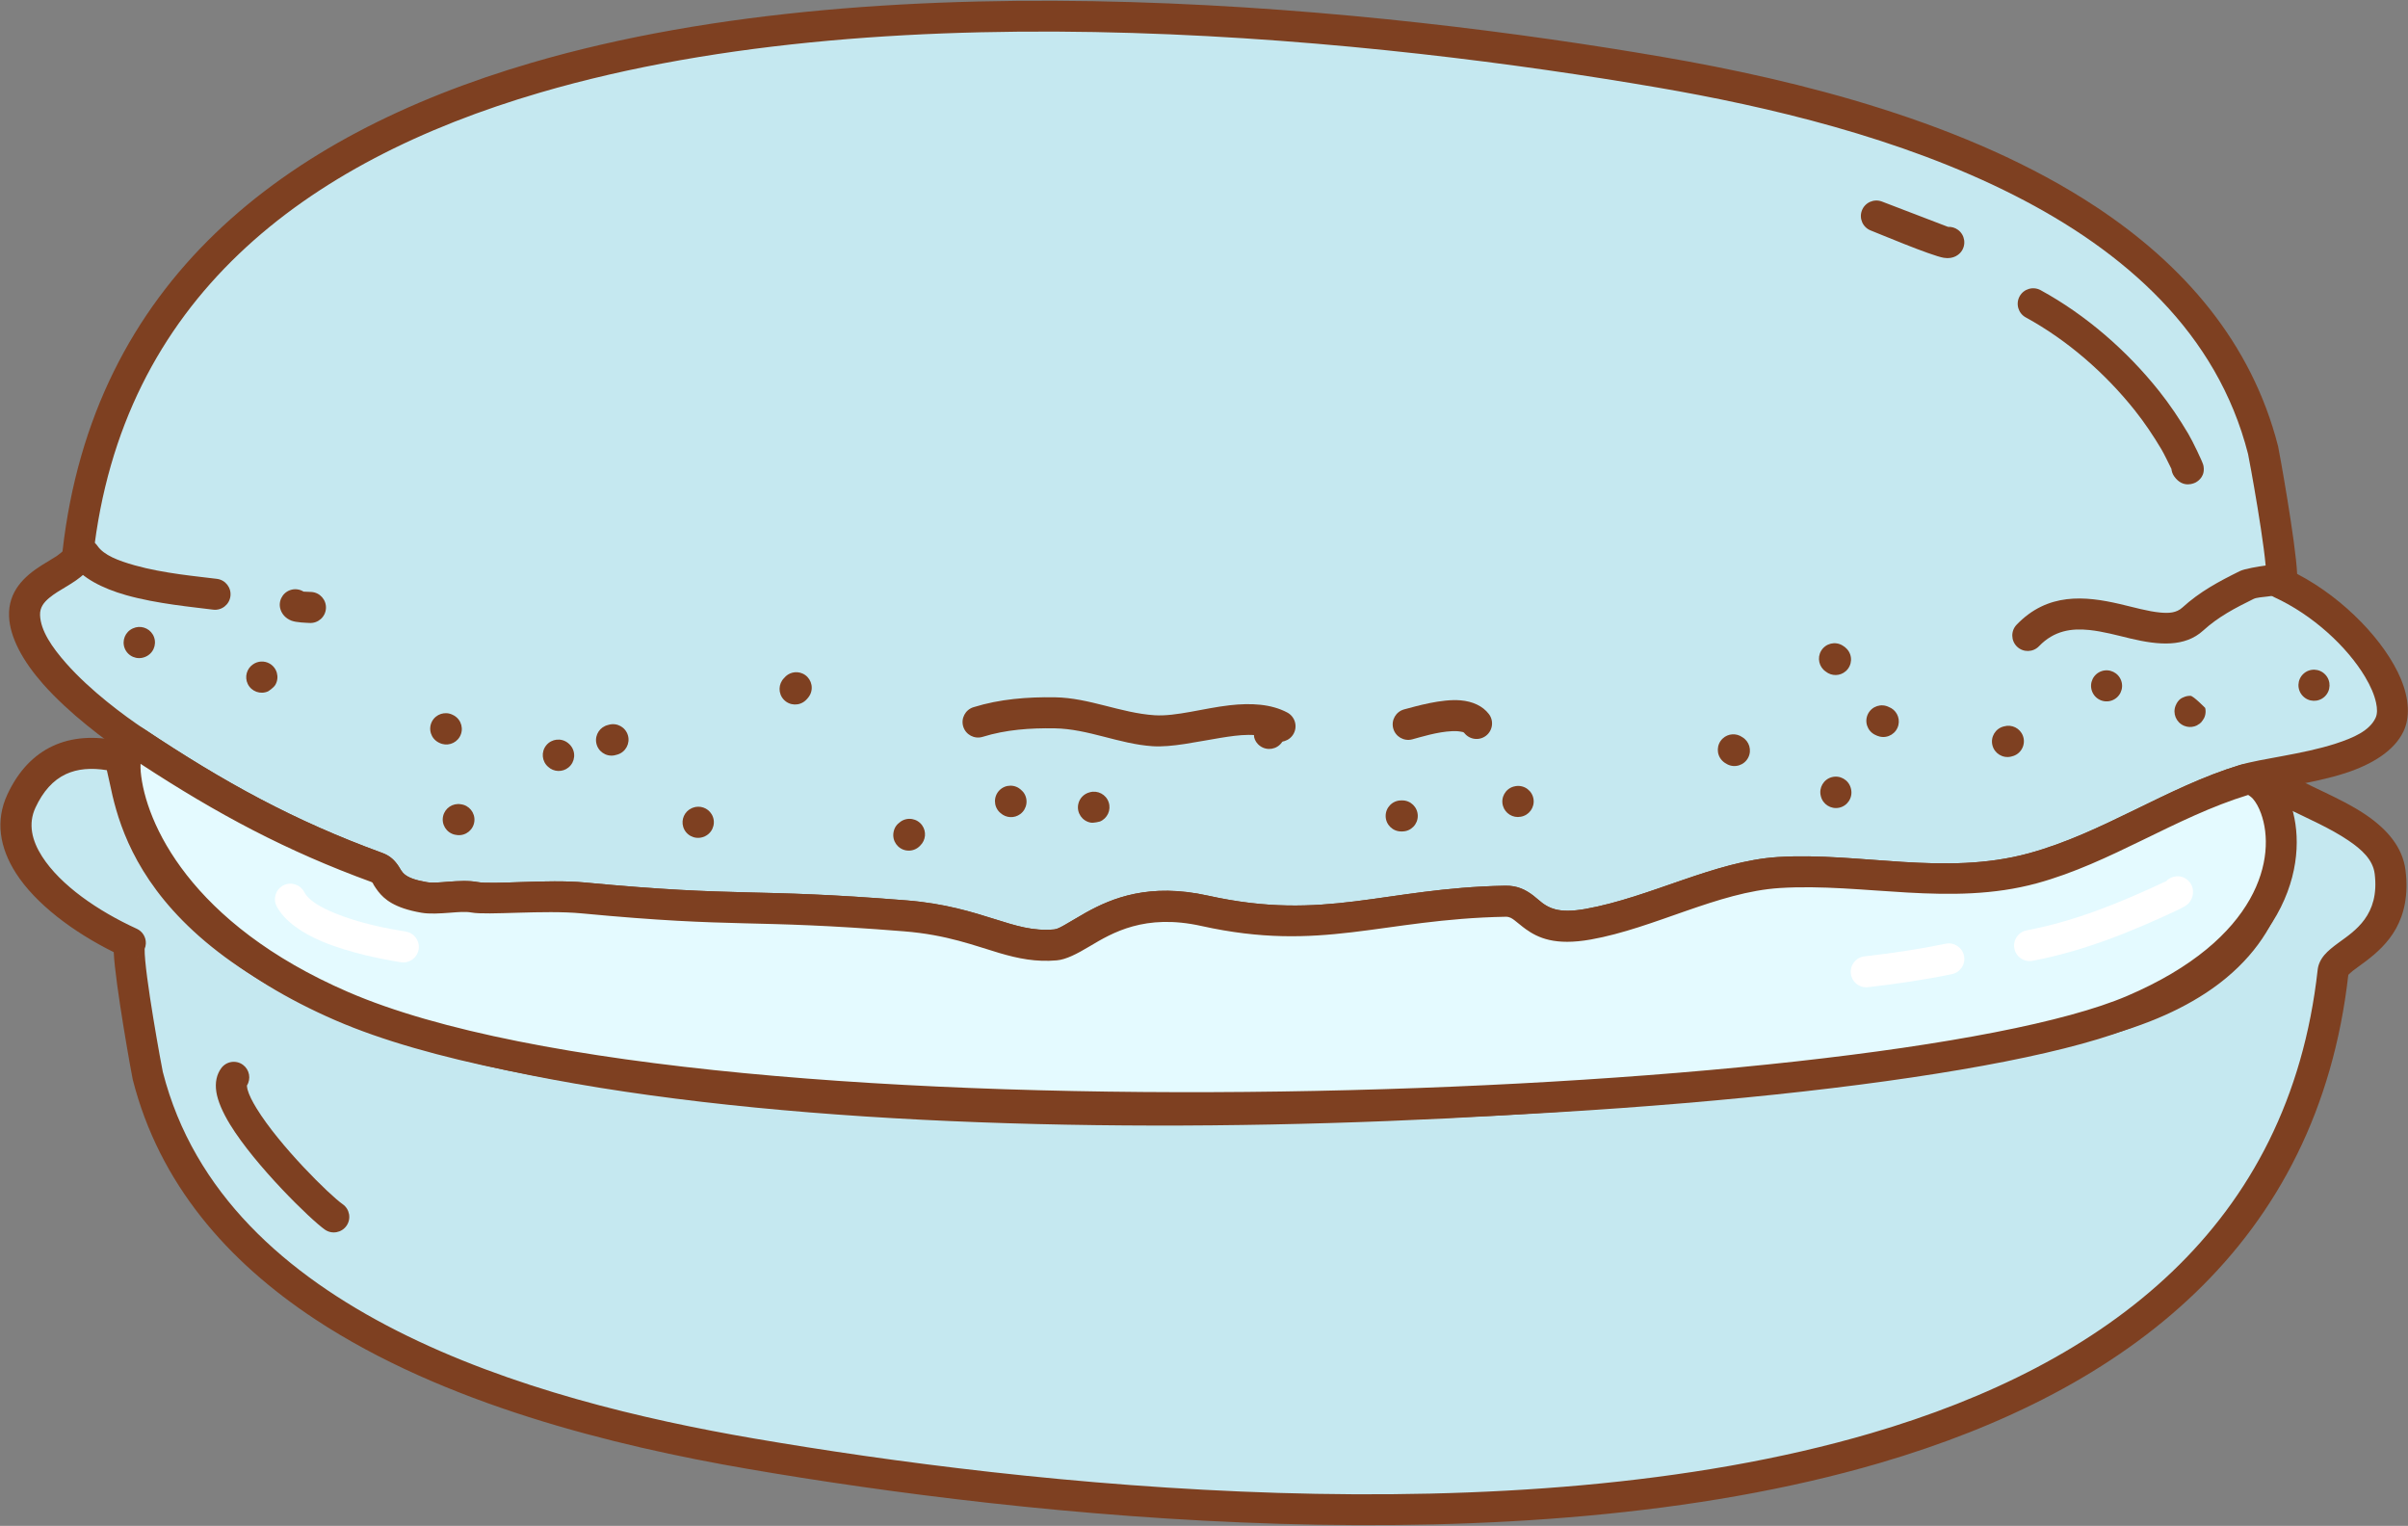 <?xml version="1.0" encoding="UTF-8" standalone="no"?><!DOCTYPE svg PUBLIC "-//W3C//DTD SVG 1.1//EN" "http://www.w3.org/Graphics/SVG/1.1/DTD/svg11.dtd"><svg width="100%" height="100%" viewBox="0 0 2587 1639" version="1.1" xmlns="http://www.w3.org/2000/svg" xmlns:xlink="http://www.w3.org/1999/xlink" xml:space="preserve" xmlns:serif="http://www.serif.com/" style="fill-rule:evenodd;clip-rule:evenodd;stroke-linejoin:round;stroke-miterlimit:2;"><rect x="0" y="0" width="2587" height="1639" fill="#808080" stroke="none"/><g id="Macaron-Blue"><path d="M2450.06,626.232c7.166,-2.443 -17.789,-138.959 -18.739,-142.683c-68.803,-269.836 -408.734,-364.915 -648.033,-406.007c-487.479,-83.709 -1621.13,-189.32 -1699.71,517.908c-2.278,20.503 -58.602,26.53 -57.199,65.815c1.78,49.843 82.909,111.436 118.946,135.46c87.811,58.541 163.963,100.179 259.518,135.025c16.397,5.98 5.488,24.453 50.822,32.235c14.961,2.568 38.379,-3.109 53.919,-0.208c16.763,3.129 77.092,-3.048 116.563,0.687c171.454,16.225 177.946,5.772 346.455,19.287c79.915,6.41 111.093,35.557 161.259,31.201c27.006,-2.346 64.903,-57.807 160.388,-36.622c128.012,28.402 190.684,-7.81 323.069,-10.292c28.736,-0.539 25.669,35.958 88.91,24.698c68.833,-12.256 137.667,-51.324 204.866,-55.524c88.961,-5.56 180.929,20.518 272.835,-4.548c79.519,-21.687 148.564,-71.031 227.362,-95.013c38.64,-11.76 135.095,-15.971 155.803,-59.114c18.055,-37.615 -42.21,-118.111 -117.03,-152.305Z" style="fill:#c5e8f0;"/><path d="M67.158,592.302c-0.981,0.871 -4.031,3.527 -6.332,5.031c-4.866,3.181 -10.544,6.352 -16.148,9.898c-19.039,12.049 -35.904,28.275 -34.962,54.629c0.825,23.118 15.389,48.915 36.422,72.733c28.244,31.981 67.491,61.037 89.935,76c89.001,59.334 166.204,101.497 263.053,136.815c1.546,0.564 1.68,2.007 2.389,3.127c1.414,2.237 2.907,4.58 4.784,6.965c6.476,8.228 17.116,17.861 46.539,22.912c8.623,1.48 19.684,0.811 30.827,-0.037c8.13,-0.619 16.319,-1.434 22.853,-0.214c16.978,3.169 78.077,-2.887 118.052,0.896c171.571,16.235 178.067,5.783 346.692,19.308c46.44,3.724 75.856,15.509 102.478,23.324c20.346,5.972 39.276,9.802 61.556,7.867c10.023,-0.871 21.601,-6.879 35.609,-15.243c23.993,-14.326 59.028,-35.179 119.727,-21.712c129.559,28.745 193.006,-7.387 326.992,-9.9c4.176,-0.078 6.839,1.788 9.525,3.83c3.825,2.908 7.562,6.282 12.003,9.447c13.114,9.349 31.348,18.047 69.991,11.166c68.224,-12.147 136.378,-51.135 202.984,-55.298c90.054,-5.629 183.144,20.271 276.18,-5.102c79.675,-21.73 148.877,-71.119 227.83,-95.149c23.25,-7.076 67.367,-11.451 103.431,-23.145c28.877,-9.364 52.567,-23.914 62.545,-44.701c7.125,-14.845 6.324,-34.85 -2.831,-56.681c-16.346,-38.978 -59.718,-85.669 -111.382,-112.648c-1.443,-33.555 -19.607,-133.751 -20.432,-136.989c-28.582,-112.096 -101.901,-195.395 -195.88,-257.44c-137.644,-90.874 -319.882,-135.873 -465.482,-160.875c-294.306,-50.538 -822.678,-108.614 -1215.37,6.405c-266.532,78.068 -470.869,235.377 -503.58,524.781Zm2367.53,27.505c-0.74,1.742 -1.18,3.63 -1.278,5.592c-0.342,6.818 3.509,13.155 9.718,15.992c41.711,19.062 78.623,53.534 97.799,85.673c5.823,9.758 9.976,19.222 11.791,27.888c1.298,6.198 1.529,11.819 -0.657,16.372c-6.594,13.738 -23.69,21.229 -42.776,27.418c-35.859,11.627 -79.736,15.928 -102.854,22.964c-78.645,23.935 -147.532,73.234 -226.895,94.879c-90.777,24.757 -181.622,-1.499 -269.49,3.992c-67.793,4.237 -137.306,43.386 -206.747,55.75c-14.524,2.586 -24.782,2.401 -32.544,0.372c-11.496,-3.006 -17.147,-9.925 -23.434,-14.704c-8.406,-6.391 -17.255,-10.866 -30.323,-10.621c-130.785,2.453 -192.683,38.744 -319.147,10.685c-62.905,-13.957 -103.036,2.468 -131.489,18.33c-8.623,4.806 -16.065,9.565 -22.699,13.239c-4.243,2.35 -7.804,4.42 -11.252,4.719c-22.784,1.979 -41.195,-4.009 -63.045,-10.861c-25.008,-7.843 -53.898,-17.016 -95.44,-20.348c-168.393,-13.506 -174.881,-3.053 -346.217,-19.266c-38.967,-3.688 -98.526,2.611 -115.075,-0.479c-9.006,-1.681 -20.294,-1.108 -31.499,-0.255c-8.192,0.623 -16.32,1.509 -22.658,0.421c-11.971,-2.055 -18.912,-4.623 -23.189,-7.904c-3.818,-2.928 -5.136,-6.286 -6.911,-8.97c-4.129,-6.243 -8.843,-11.315 -17.832,-14.593c-94.26,-34.374 -169.361,-75.486 -255.983,-133.234c-20.801,-13.867 -57.264,-40.69 -83.439,-70.33c-15.251,-17.269 -27.498,-35.096 -28.096,-51.858c-0.297,-8.306 4.337,-13.806 9.766,-18.357c5.488,-4.602 11.916,-8.317 17.822,-11.857c8.013,-4.802 15.24,-9.473 20.086,-14.429c5.538,-5.665 8.679,-11.942 9.434,-18.737c30.616,-275.544 226.553,-423.552 479.972,-497.779c387.838,-113.599 909.687,-55.456 1200.36,-5.543c118.182,20.294 261.252,53.795 383.234,115.662c119.127,60.421 218.284,147.891 251.469,278.037c0.812,3.183 20.014,106.932 19.521,132.14Zm6.086,-7.412l-0.106,0.078l0.285,-0.192l-0.179,0.114Zm0.956,-0.604l-0.253,0.16l0.7,-0.399l-0.447,0.239Zm0.973,-0.52l-0.25,0.133l0.87,-0.412l-0.62,0.279Zm0.848,-0.381c0.373,-0.162 0.749,-0.304 1.126,-0.432l-1.126,0.432Z" style="fill:#7e4021;"/><path d="M140.025,1012.78c-7.166,2.443 17.789,138.959 18.739,142.683c68.803,269.836 408.734,364.915 648.033,406.007c487.479,83.709 1621.13,189.32 1699.71,-517.908c2.278,-20.503 70.695,-30.547 61.243,-107.005c-6.119,-49.497 -86.953,-70.246 -122.99,-94.271c-25.544,-17.029 78.03,176.946 -178.094,251.912c-292.903,85.731 -1206,150.461 -1719.31,39.058c-448.731,-97.387 -401.053,-316.296 -421.829,-320.872c-47.95,-10.561 -82.605,5.298 -102.537,48.091c-26.593,57.095 42.211,118.111 117.031,152.305Z" style="fill:#c5e8f0;"/><path d="M122.19,1022.74c1.485,33.691 19.6,133.613 20.424,136.846c28.582,112.096 101.901,195.395 195.88,257.44c137.644,90.874 319.882,135.873 465.482,160.875c294.306,50.538 822.678,108.614 1215.37,-6.405c266.399,-78.029 470.664,-235.22 503.531,-524.363c0.936,-0.913 3.173,-3.055 4.914,-4.402c4.083,-3.16 8.97,-6.521 14.071,-10.398c22.85,-17.368 49.153,-43.471 42.435,-97.815c-3.014,-24.378 -19.73,-43.836 -42.763,-59.41c-28.092,-18.994 -65.877,-32.253 -87.523,-46.684c-9.497,-6.332 -16.754,-3.913 -21.145,-1.272c-3.132,1.883 -6.024,4.796 -7.776,9.451c-1.214,3.226 -1.817,10.196 -0.613,20.152c2.896,23.952 13.193,78.796 -20.398,130.677c-22.749,35.135 -65.397,68.328 -142.089,90.775c-291.502,85.322 -1200.24,149.637 -1711.09,38.767c-346.335,-75.165 -387.935,-222.867 -400.276,-282.2c-2.65,-12.743 -4.649,-21.972 -7.068,-26.794c-3.739,-7.452 -9.111,-10.695 -14.434,-11.867c-28.112,-6.192 -52.294,-4.165 -72.402,5.208c-20.407,9.512 -36.968,26.661 -48.828,52.122c-13.113,28.155 -8.237,57.178 9.232,84.454c20.977,32.755 61.244,63.132 105.072,84.843Zm-7.399,-195.451c0.87,3.681 2.129,9.157 3.193,14.273c13.242,63.669 54.194,227.329 425.841,307.987c515.762,111.935 1433.22,46.791 1727.53,-39.35c53.933,-15.786 92.629,-36.761 120.382,-59.791c74.167,-61.545 72.524,-138.351 67.87,-180.935c20.062,9.87 43.955,20.198 63.257,33.249c14.391,9.73 26.469,20.655 28.352,35.885c5.502,44.501 -21.623,61.481 -38.502,73.789c-6.488,4.731 -11.925,9.103 -15.522,13.376c-4.307,5.116 -6.633,10.463 -7.243,15.955c-30.616,275.544 -226.553,423.552 -479.972,497.779c-387.838,113.599 -909.687,55.456 -1200.36,5.543c-118.182,-20.294 -261.252,-53.795 -383.234,-115.662c-119.127,-60.421 -218.284,-147.891 -251.469,-278.037c-0.812,-3.183 -20.014,-106.932 -19.521,-132.14c0.74,-1.742 1.18,-3.63 1.278,-5.592c0.342,-6.818 -3.509,-13.155 -9.718,-15.992c-41.824,-19.114 -81.964,-46.787 -101.765,-77.706c-10.873,-16.977 -15.248,-34.878 -7.085,-52.403c8.073,-17.332 18.803,-29.508 32.694,-35.984c12.456,-5.806 27.166,-6.995 43.994,-4.244Zm31.739,200.838c-0.373,0.162 -0.749,0.304 -1.126,0.432l1.126,-0.432Zm1.098,-0.514l-0.87,0.412l0.62,-0.279l0.25,-0.133Zm0.976,-0.547l-0.7,0.399l0.447,-0.239l0.253,-0.16Zm0.809,-0.522l-0.285,0.191l0.179,-0.113l0.106,-0.078Z" style="fill:#7e4021;"/><path d="M2411.28,837.651c38.64,-11.76 103.75,152.034 -119.516,247.454c-266.216,113.777 -1533.43,164.904 -1924.3,-4.238c-255.654,-110.63 -245.749,-299.873 -222.152,-284.142c87.811,58.541 163.963,100.179 259.518,135.025c16.397,5.98 5.488,24.453 50.822,32.235c14.961,2.568 38.379,-3.109 53.919,-0.208c16.763,3.129 77.092,-3.048 116.563,0.687c171.454,16.225 177.946,5.772 346.455,19.287c79.915,6.41 111.093,35.557 161.259,31.201c27.006,-2.346 64.903,-57.807 160.388,-36.622c128.012,28.402 190.684,-7.81 323.069,-10.292c28.736,-0.539 25.669,35.958 88.91,24.698c68.833,-12.256 137.667,-51.324 204.866,-55.524c88.961,-5.56 180.929,20.518 272.835,-4.548c79.519,-21.687 148.564,-71.031 227.362,-95.013Z" style="fill:#e4faff;"/><path d="M2406.43,821.706c-78.645,23.935 -147.532,73.234 -226.895,94.879c-90.777,24.757 -181.622,-1.499 -269.49,3.992c-67.793,4.237 -137.306,43.386 -206.747,55.75c-14.524,2.586 -24.782,2.401 -32.544,0.372c-11.496,-3.006 -17.147,-9.925 -23.434,-14.704c-8.406,-6.391 -17.255,-10.866 -30.323,-10.621c-130.785,2.453 -192.683,38.744 -319.147,10.685c-62.905,-13.957 -103.036,2.468 -131.489,18.33c-8.623,4.806 -16.065,9.565 -22.699,13.239c-4.243,2.35 -7.804,4.42 -11.252,4.719c-22.784,1.979 -41.195,-4.009 -63.045,-10.861c-25.008,-7.843 -53.898,-17.016 -95.44,-20.348c-168.393,-13.506 -174.881,-3.053 -346.217,-19.266c-38.967,-3.688 -98.526,2.611 -115.075,-0.479c-9.006,-1.681 -20.294,-1.108 -31.499,-0.255c-8.192,0.623 -16.32,1.509 -22.658,0.421c-11.971,-2.055 -18.912,-4.623 -23.189,-7.904c-3.818,-2.928 -5.136,-6.286 -6.911,-8.97c-4.129,-6.243 -8.843,-11.315 -17.832,-14.593c-94.26,-34.374 -169.361,-75.486 -255.983,-133.234c-12.391,-8.261 -32.011,-4.497 -36.236,24.341c-6.794,46.377 26.616,195.533 242.524,288.964c196.778,85.152 614.079,115.484 1015.76,109.582c401.717,-5.902 787.674,-48.03 921.709,-105.314c169.517,-72.449 181.923,-183.897 162.042,-238.274c-6.187,-16.92 -15.789,-29.117 -25.347,-35.463c-9.516,-6.317 -19.493,-7.754 -28.581,-4.988Zm-2255.42,-1.248c82.816,54.195 156.717,93.621 248.113,126.95c1.546,0.564 1.68,2.007 2.389,3.127c1.414,2.237 2.907,4.58 4.784,6.965c6.476,8.228 17.116,17.861 46.539,22.912c8.623,1.48 19.684,0.811 30.827,-0.037c8.13,-0.619 16.319,-1.434 22.853,-0.214c16.978,3.169 78.077,-2.887 118.052,0.896c171.571,16.235 178.067,5.783 346.692,19.308c46.44,3.724 75.856,15.509 102.478,23.324c20.346,5.972 39.276,9.802 61.556,7.867c10.023,-0.871 21.601,-6.879 35.609,-15.243c23.993,-14.326 59.028,-35.179 119.727,-21.712c129.559,28.745 193.006,-7.387 326.992,-9.9c4.176,-0.078 6.839,1.788 9.525,3.83c3.825,2.908 7.562,6.282 12.003,9.447c13.114,9.349 31.348,18.047 69.991,11.166c68.224,-12.147 136.378,-51.135 202.984,-55.298c90.054,-5.629 183.144,20.271 276.18,-5.102c79.404,-21.656 148.406,-70.784 227.015,-94.896c0.798,0.515 3.497,2.32 5.004,4.048c3.405,3.904 6.379,9.285 8.727,15.708c16.784,45.904 -0.73,135.015 -143.835,196.175c-132.181,56.493 -512.938,96.816 -909.098,102.637c-396.198,5.82 -807.938,-22.855 -1002.03,-106.845c-170.113,-73.614 -218.062,-182.414 -222.91,-236.797c-0.248,-2.778 -0.269,-5.636 -0.166,-8.316Z" style="fill:#7e4021;"/><path d="M2434.61,607.361c-8.014,1.121 -23.037,3.49 -28.259,6.068c-22.714,11.213 -42.995,22.062 -61.831,39.212c-6.354,5.784 -14.578,6.148 -23.601,5.317c-13.338,-1.228 -28.144,-5.586 -43.487,-9.152c-37.722,-8.766 -77.656,-12.409 -110.916,22.238c-6.371,6.636 -6.155,17.195 0.481,23.565c6.635,6.371 17.195,6.155 23.565,-0.481c16.276,-16.954 35.16,-19.387 53.95,-17.434c15.036,1.562 30.083,5.761 44.307,9.154c30.891,7.368 58.502,9.322 78.141,-8.559c16.445,-14.972 34.316,-24.181 54.146,-33.97c3.122,-1.542 9.887,-1.973 15.19,-2.618c6.523,-0.794 11.874,-1.677 13.455,-2.231c9.635,-3.371 11.082,-10.912 11.424,-14.278c0.222,-2.185 0.597,-16.345 -16.171,-18.736c-3.722,-0.531 -7.335,0.214 -10.394,1.905Zm4.584,30.897l0.053,0.009l-0.119,-0.026l0.066,0.017Z" style="fill:#7e4021;"/><path d="M2152.98,780.222l-0.155,0.035c-8.946,2.141 -14.471,11.142 -12.331,20.088c2.141,8.946 11.141,14.471 20.087,12.331c1.018,-0.244 1.91,-0.477 2.894,-0.842c8.624,-3.201 13.026,-12.801 9.826,-21.425c-3.065,-8.258 -11.998,-12.645 -20.321,-10.187Z" style="fill:#7e4021;"/><path d="M2029.12,759.354c-8.124,-4.012 -18.01,-0.778 -22.179,7.308c-4.215,8.176 -1,18.236 7.176,22.451c1.734,0.894 3.417,1.614 5.323,2.067c8.949,2.127 17.942,-3.411 20.069,-12.361c1.966,-8.271 -2.617,-16.58 -10.389,-19.465Z" style="fill:#7e4021;"/><path d="M1961.48,721.36c6.237,5.066 15.413,5.004 21.596,-0.519c6.86,-6.129 7.454,-16.673 1.326,-23.533c-1.636,-1.832 -2.894,-2.776 -5.007,-4.04c-7.895,-4.721 -18.137,-2.145 -22.859,5.75c-4.556,7.619 -2.315,17.425 4.944,22.342Zm-0.302,-0.254c-0.576,-0.485 -1.121,-1.016 -1.635,-1.592c0.586,0.657 1.056,1.147 1.635,1.592Z" style="fill:#7e4021;"/><path d="M1871.75,791.769c-6.354,-4.47 -15.193,-4.001 -21.046,1.55c-6.674,6.33 -6.953,16.888 -0.623,23.562c1.667,1.757 3.466,2.975 5.597,4.078c8.168,4.23 18.234,1.033 22.464,-7.136c4.098,-7.915 1.223,-17.611 -6.392,-22.054Z" style="fill:#7e4021;"/><path d="M1599.5,766.906c-6.614,-8.586 -17.312,-13.546 -30.442,-14.654c-20.367,-1.719 -47.892,6.355 -60.468,9.709c-8.888,2.37 -14.18,11.51 -11.81,20.398c2.37,8.888 11.511,14.179 20.399,11.809c9.022,-2.406 27.159,-8.157 42.903,-8.796c3.213,-0.13 6.297,-0.046 9.078,0.479c1.543,0.291 3.099,0.314 3.932,1.396c5.614,7.287 16.088,8.646 23.375,3.033c7.287,-5.613 8.646,-16.087 3.033,-23.374Z" style="fill:#7e4021;"/><path d="M1349.49,778.69c-0.121,0.365 -3.141,9.633 -2.015,13.607c0.846,2.985 2.46,6.24 6.338,9.031c7.466,5.372 17.89,3.672 23.263,-3.794c1.544,-2.145 2.503,-4.534 2.907,-6.978c1.266,-6.978 -2.049,-14.268 -8.657,-17.735c-7.751,-4.067 -17.256,-1.418 -21.836,5.869Zm29.349,2.486c-0.963,-2.354 -2.587,-4.768 -5.556,-6.905c2.534,1.824 4.404,4.229 5.556,6.905Zm-29.349,-2.486l0.003,-0.011l-0.073,0.122c-0.212,0.334 -0.41,0.679 -0.596,1.034c0.154,-0.293 0.456,-0.802 0.596,-1.034l0.07,-0.111Z" style="fill:#7e4021;"/><path d="M1383.01,765.365c-17.362,-9.244 -39.08,-10.414 -61.989,-7.811c-27.921,3.172 -57.819,12.216 -80.613,10.713c-36.533,-2.409 -70.146,-18.699 -106.923,-19.274c-29.582,-0.462 -59.284,1.813 -87.654,10.64c-8.783,2.732 -13.696,12.082 -10.963,20.865c2.732,8.784 12.082,13.696 20.865,10.963c24.988,-7.774 51.176,-9.546 77.231,-9.139c36.216,0.566 69.275,16.834 105.251,19.206c20.749,1.368 46.955,-4.737 72.751,-8.913c20.615,-3.337 40.986,-6.023 56.378,2.173c8.119,4.323 18.221,1.241 22.544,-6.878c4.324,-8.12 1.242,-18.221 -6.878,-22.545Z" style="fill:#7e4021;"/><path d="M1170.74,851.012c-6.181,1.522 -11.207,6.539 -12.418,13.203c-1.643,9.051 4.37,17.733 13.421,19.377c3.389,0.615 9.776,-1.12 9.946,-1.167c7.96,-3.299 12.162,-12.239 9.438,-20.565c-2.791,-8.531 -11.828,-13.284 -20.387,-10.848Zm10.928,31.422l0.025,-0.009l-0.004,0l-0.021,0.009c-0.139,0.056 -0.83,0.328 -1.199,0.449c0.409,-0.134 0.809,-0.282 1.199,-0.449Z" style="fill:#7e4021;"/><path d="M1075.05,873.434c5.8,5.221 14.675,5.788 21.148,0.925c7.354,-5.525 8.839,-15.982 3.314,-23.336c-1.575,-2.096 -5.132,-4.576 -5.132,-4.576c-0,0 2.01,1.358 2.993,2.338c-6.511,-6.498 -17.072,-6.488 -23.571,0.023c-6.498,6.511 -6.488,17.072 0.023,23.57c0.336,0.336 0.772,0.705 1.225,1.056Z" style="fill:#7e4021;"/><path d="M988.82,908.063c5.72,-5.626 6.686,-14.735 1.904,-21.494c-5.314,-7.508 -15.724,-9.291 -23.232,-3.977c-4.198,2.97 -6.68,6.361 -7.584,11.61c-1.56,9.065 4.533,17.691 13.599,19.252c5.9,1.015 11.615,-1.212 15.313,-5.391Z" style="fill:#7e4021;"/><path d="M842.444,728.245c-6.382,6.316 -6.61,16.621 -0.434,23.219c6.286,6.715 16.842,7.064 23.557,0.778c2.052,-1.921 4.006,-4.295 5.133,-6.883c3.674,-8.433 -0.189,-18.263 -8.622,-21.937c-7.036,-3.065 -15.044,-0.884 -19.634,4.823Z" style="fill:#7e4021;"/><path d="M653.291,778.714c-8.611,1.947 -14.27,10.347 -12.727,19.135c1.591,9.06 10.238,15.124 19.298,13.533c1.155,-0.203 2.255,-0.531 3.381,-0.858c8.834,-2.561 13.927,-11.813 11.366,-20.648c-2.562,-8.835 -11.814,-13.928 -20.649,-11.367l-0.669,0.205Z" style="fill:#7e4021;"/><path d="M588.842,823.639c5.987,5.597 15.347,6.055 21.881,0.739c7.135,-5.805 8.216,-16.311 2.411,-23.446c-0.951,-1.17 -1.682,-1.851 -2.819,-2.777c-7.133,-5.808 -17.639,-4.733 -23.448,2.399c-5.69,6.988 -4.774,17.214 1.975,23.085Z" style="fill:#7e4021;"/><path d="M472.01,797.912c7.761,3.911 17.345,1.176 21.828,-6.417c4.677,-7.921 2.043,-18.149 -5.878,-22.826c-0.452,-0.267 -1.19,-0.632 -1.664,-0.86c-8.081,-4.048 -17.967,-0.895 -22.197,7.141c-4.285,8.14 -1.154,18.227 6.986,22.512c0.251,0.132 0.635,0.315 0.925,0.45Z" style="fill:#7e4021;"/><path d="M271.859,713.574c-6.763,4.55 -9.335,13.505 -5.69,21.058c3.922,8.13 13.599,11.634 21.786,7.979c0.418,-0.257 5.994,-3.731 7.924,-7.117c4.555,-7.991 1.766,-18.178 -6.225,-22.733c-5.77,-3.29 -12.684,-2.75 -17.795,0.813Zm16.096,29.037l-0.024,0.016c-0,-0 0.324,-0.146 0.491,-0.227l-0.467,0.211Z" style="fill:#7e4021;"/><path d="M744.396,867.577c-0.67,0.21 -1.079,0.375 -1.746,0.746c-7.223,3.506 -11.048,11.842 -8.663,19.778c2.647,8.81 11.948,13.813 20.757,11.166c1.813,-0.544 2.129,-0.628 4.065,-1.786c7.893,-4.722 10.468,-14.965 5.746,-22.859c-4.2,-7.02 -12.765,-9.833 -20.159,-7.045Zm-0,0l-0.424,0.161l-0.271,0.119c-0.358,0.144 -0.708,0.299 -1.051,0.466l-0.954,0.553c0.653,-0.391 1.322,-0.732 2.005,-1.019c0.47,-0.194 0.955,-0.364 1.452,-0.513l-0.757,0.233Z" style="fill:#7e4021;"/><path d="M494.972,863.858c-8.551,-1.4 -16.859,4.045 -18.887,12.605c-2.121,8.951 3.424,17.939 12.375,20.06c1.014,0.24 2.008,0.384 3.046,0.481c9.158,0.855 17.289,-5.886 18.144,-15.045c0.844,-9.036 -5.706,-17.071 -14.678,-18.101Zm0.368,0.06l0.805,0.17c-0.271,-0.064 -0.537,-0.123 -0.805,-0.17Z" style="fill:#7e4021;"/><path d="M142.786,674.967l-0.054,0.023l-0.138,0.066c-8.08,3.648 -11.928,13.064 -8.602,21.374c3.418,8.54 13.126,12.699 21.666,9.281c1.091,-0.437 1.641,-0.684 2.735,-1.339c7.891,-4.727 10.46,-14.972 5.733,-22.863c-4.428,-7.392 -13.698,-10.114 -21.34,-6.542Zm0,0l-0.017,0.008l-0.075,0.038l-0.1,0.043l-0.325,0.154l-0.244,0.137l0.669,-0.334l0.578,-0.249l-0.486,0.203Z" style="fill:#7e4021;"/><path d="M1633.85,877.273c8.856,-1.509 14.958,-9.821 13.684,-18.771c-1.297,-9.107 -9.743,-15.447 -18.85,-14.151c-0.88,0.126 -1.736,0.295 -2.592,0.54c-8.844,2.531 -13.97,11.765 -11.44,20.609c2.397,8.375 10.805,13.415 19.198,11.773Zm0.539,-0.111l-0.203,0.042l0.143,-0.026l0.06,-0.016Z" style="fill:#7e4021;"/><path d="M1505.61,893.08c0.341,-0.005 0.683,-0.009 1.024,-0.012c9.198,-0.074 16.606,-7.602 16.532,-16.8c-0.074,-9.198 -7.602,-16.606 -16.801,-16.532c-0.44,0.004 -0.881,0.008 -1.321,0.016c-9.197,0.156 -16.538,7.75 -16.381,16.947c0.156,9.197 7.749,16.538 16.947,16.381Z" style="fill:#7e4021;"/><path d="M77.223,605.211c10.524,15.278 32.432,26.755 58.269,34.055c33.147,9.366 72.64,12.882 93.385,15.571c9.123,1.182 17.489,-5.264 18.671,-14.386c1.183,-9.122 -5.263,-17.488 -14.386,-18.671c-19.677,-2.551 -57.165,-5.708 -88.606,-14.592c-17.234,-4.869 -32.861,-10.695 -39.881,-20.886c-5.218,-7.575 -15.605,-9.489 -23.18,-4.271c-7.575,5.218 -9.489,15.604 -4.272,23.18Z" style="fill:#7e4021;"/><path d="M326.111,635.475c-4.211,-2.647 -9.558,-3.387 -14.587,-1.549c-8.64,3.157 -13.091,12.735 -9.934,21.374c1.577,4.314 5.033,8.774 11.359,11.311c5.335,2.14 16.762,2.356 19.647,2.521c9.183,0.523 17.064,-6.509 17.587,-15.693c0.522,-9.183 -6.509,-17.064 -15.693,-17.587c-1.047,-0.059 -5.863,-0.269 -8.379,-0.377Z" style="fill:#7e4021;"/><path d="M2346.15,779.442l0.203,0.093l0.149,0.059l0.082,0.036l0.102,0.038c3.355,1.355 7.172,1.628 10.91,0.529c1.45,-0.427 2.799,-1.034 4.027,-1.793c1.381,-0.723 3.256,-2.043 4.944,-4.68c2.615,-3.758 3.665,-8.556 2.556,-13.297c-0.086,-0.087 -12.636,-12.898 -15.702,-13.002c-2.41,-0.083 -4.959,0.317 -7.6,1.545c-1.18,0.549 -5.607,1.84 -8.478,8.977c-3.374,8.387 0.567,17.916 8.807,21.495Zm21.739,-8.19c-1.565,3.342 -4.124,5.94 -7.176,7.582l0.569,-0.255l0.341,-0.175c1.982,-1.217 3.655,-2.821 4.944,-4.68l0.576,-0.961c0.192,-0.374 0.384,-0.749 0.577,-1.123l0.169,-0.388Zm1.232,-10.831l0.002,0.006l-0,0.001l-0.002,-0.007c-0.069,-0.306 -0.15,-0.612 -0.24,-0.917l0.24,0.917Z" style="fill:#7e4021;"/><path d="M2247.43,742.179c0.004,0.013 0.009,0.026 0.013,0.039c3.038,8.682 12.553,13.265 21.236,10.227c8.682,-3.038 13.265,-12.553 10.227,-21.235c-0.004,-0.013 -0.009,-0.026 -0.013,-0.039c-3.038,-8.683 -12.553,-13.266 -21.236,-10.228c-8.682,3.038 -13.265,12.553 -10.227,21.236Z" style="fill:#7e4021;"/><path d="M2498.23,724.703c-0.029,-0.03 -0.058,-0.061 -0.087,-0.092c-6.287,-6.715 -16.842,-7.063 -23.557,-0.776c-6.716,6.286 -7.063,16.842 -0.777,23.557c0.029,0.031 0.058,0.062 0.087,0.093c6.287,6.715 16.843,7.063 23.558,0.776c6.715,-6.287 7.063,-16.842 0.776,-23.558Z" style="fill:#7e4021;"/><path d="M1956.12,854.881l0.027,0.135l0.08,0.29c2.142,8.66 10.791,14.139 19.593,12.292c9.002,-1.889 14.777,-10.731 12.888,-19.734c-0.191,-0.912 -0.063,-0.409 -0.374,-1.511c-2.492,-8.855 -11.704,-14.02 -20.559,-11.527c-8.687,2.445 -13.823,11.359 -11.655,20.055Zm-0,-0l0.086,0.338l0.021,0.087l0.021,0.079l-0.042,-0.166l-0.12,-0.509l0.034,0.171Z" style="fill:#7e4021;"/><path d="M2332.84,503.667c0.262,2.783 1.232,5.535 2.954,7.982c9.584,13.622 21.985,7.237 23.578,6.287c2.913,-1.739 10.141,-6.92 7.785,-18.138c-0.742,-3.53 -11.483,-25.937 -16.388,-34.175c-9.439,-15.852 -19.69,-31.145 -31.187,-45.591c-34.484,-43.325 -78.58,-81.725 -127.239,-108.335c-8.07,-4.414 -18.206,-1.445 -22.619,6.626c-4.414,8.07 -1.445,18.206 6.626,22.62c44.82,24.511 85.388,59.94 117.151,99.848c10.56,13.268 19.958,27.325 28.627,41.885c2.404,4.038 7.82,15.04 10.712,20.991Z" style="fill:#7e4021;"/><path d="M2092.8,243.677c-7.974,-3.059 -65.932,-25.292 -71.047,-27.222c-8.606,-3.248 -18.23,1.102 -21.478,9.709c-3.247,8.606 1.103,18.23 9.709,21.477c5.962,2.25 64.635,27.03 78.322,29.277c10.923,1.794 16.747,-3.972 18.752,-6.679c5.475,-7.392 3.918,-17.838 -3.473,-23.313c-3.235,-2.396 -7.054,-3.445 -10.785,-3.249Zm-11.945,5.978l-0.035,0.044l0.263,-0.304l-0.228,0.26Zm0.639,-0.727l-0.086,0.098l0.302,-0.315l-0.216,0.217Zm0.698,-0.703l-0.123,0.124l0.258,-0.243l-0.135,0.119Zm0.762,-0.675l-0.026,0.024l0.037,-0.032l-0.011,0.008Z" style="fill:#7e4021;"/><path d="M265.26,1166.05c4.602,-7.315 2.837,-17.065 -4.233,-22.272c-7.407,-5.454 -17.848,-3.87 -23.303,3.537c-4.834,6.563 -6.946,15.212 -5.283,25.693c1.535,9.683 6.734,21.818 14.751,34.898c27.055,44.14 86.835,102.453 101.904,112.908c7.558,5.244 17.951,3.366 23.195,-4.191c5.244,-7.558 3.365,-17.951 -4.192,-23.195c-13.711,-9.513 -67.871,-62.78 -92.487,-102.941c-4.574,-7.463 -8.106,-14.342 -9.718,-20.286c-0.363,-1.336 -0.565,-3.356 -0.634,-4.151Z" style="fill:#7e4021;"/><path d="M2327.08,946.628c-0.795,0.31 -1.568,0.62 -1.889,0.771c-47.695,22.36 -95.83,42.048 -147.823,51.899c-9.038,1.712 -14.985,10.44 -13.273,19.478c1.713,9.038 10.441,14.985 19.479,13.272c54.762,-10.376 105.53,-30.917 155.767,-54.468c-0.148,0.069 -0.529,0.231 -0.529,0.231c0,0 9.9,-4.52 12.631,-7.668c3.59,-4.14 4.953,-8.864 4.513,-13.745c-0.826,-9.161 -8.934,-15.929 -18.096,-15.103c-4.3,0.388 -8.073,2.38 -10.78,5.333Z" style="fill:#fff;"/><path d="M2090.32,1013.69c-28.739,5.938 -58.058,10.274 -87.21,13.553c-9.141,1.028 -15.727,9.284 -14.699,18.425c1.028,9.141 9.284,15.727 18.425,14.699c30.162,-3.393 60.495,-7.89 90.229,-14.034c9.008,-1.861 14.81,-10.686 12.949,-19.694c-1.861,-9.009 -10.686,-14.811 -19.694,-12.949Z" style="fill:#fff;"/><path d="M297.36,973.742c8.303,15.429 26.84,28.435 49.331,37.804c29.035,12.095 64.412,18.943 84.047,22.023c9.088,1.426 17.623,-4.795 19.048,-13.882c1.426,-9.088 -4.795,-17.623 -13.882,-19.048c-17.838,-2.799 -50.017,-8.875 -76.395,-19.863c-14.461,-6.024 -27.458,-12.911 -32.796,-22.83c-4.359,-8.1 -14.474,-11.137 -22.575,-6.778c-8.1,4.359 -11.137,14.474 -6.778,22.574Z" style="fill:#fff;"/></g></svg>
